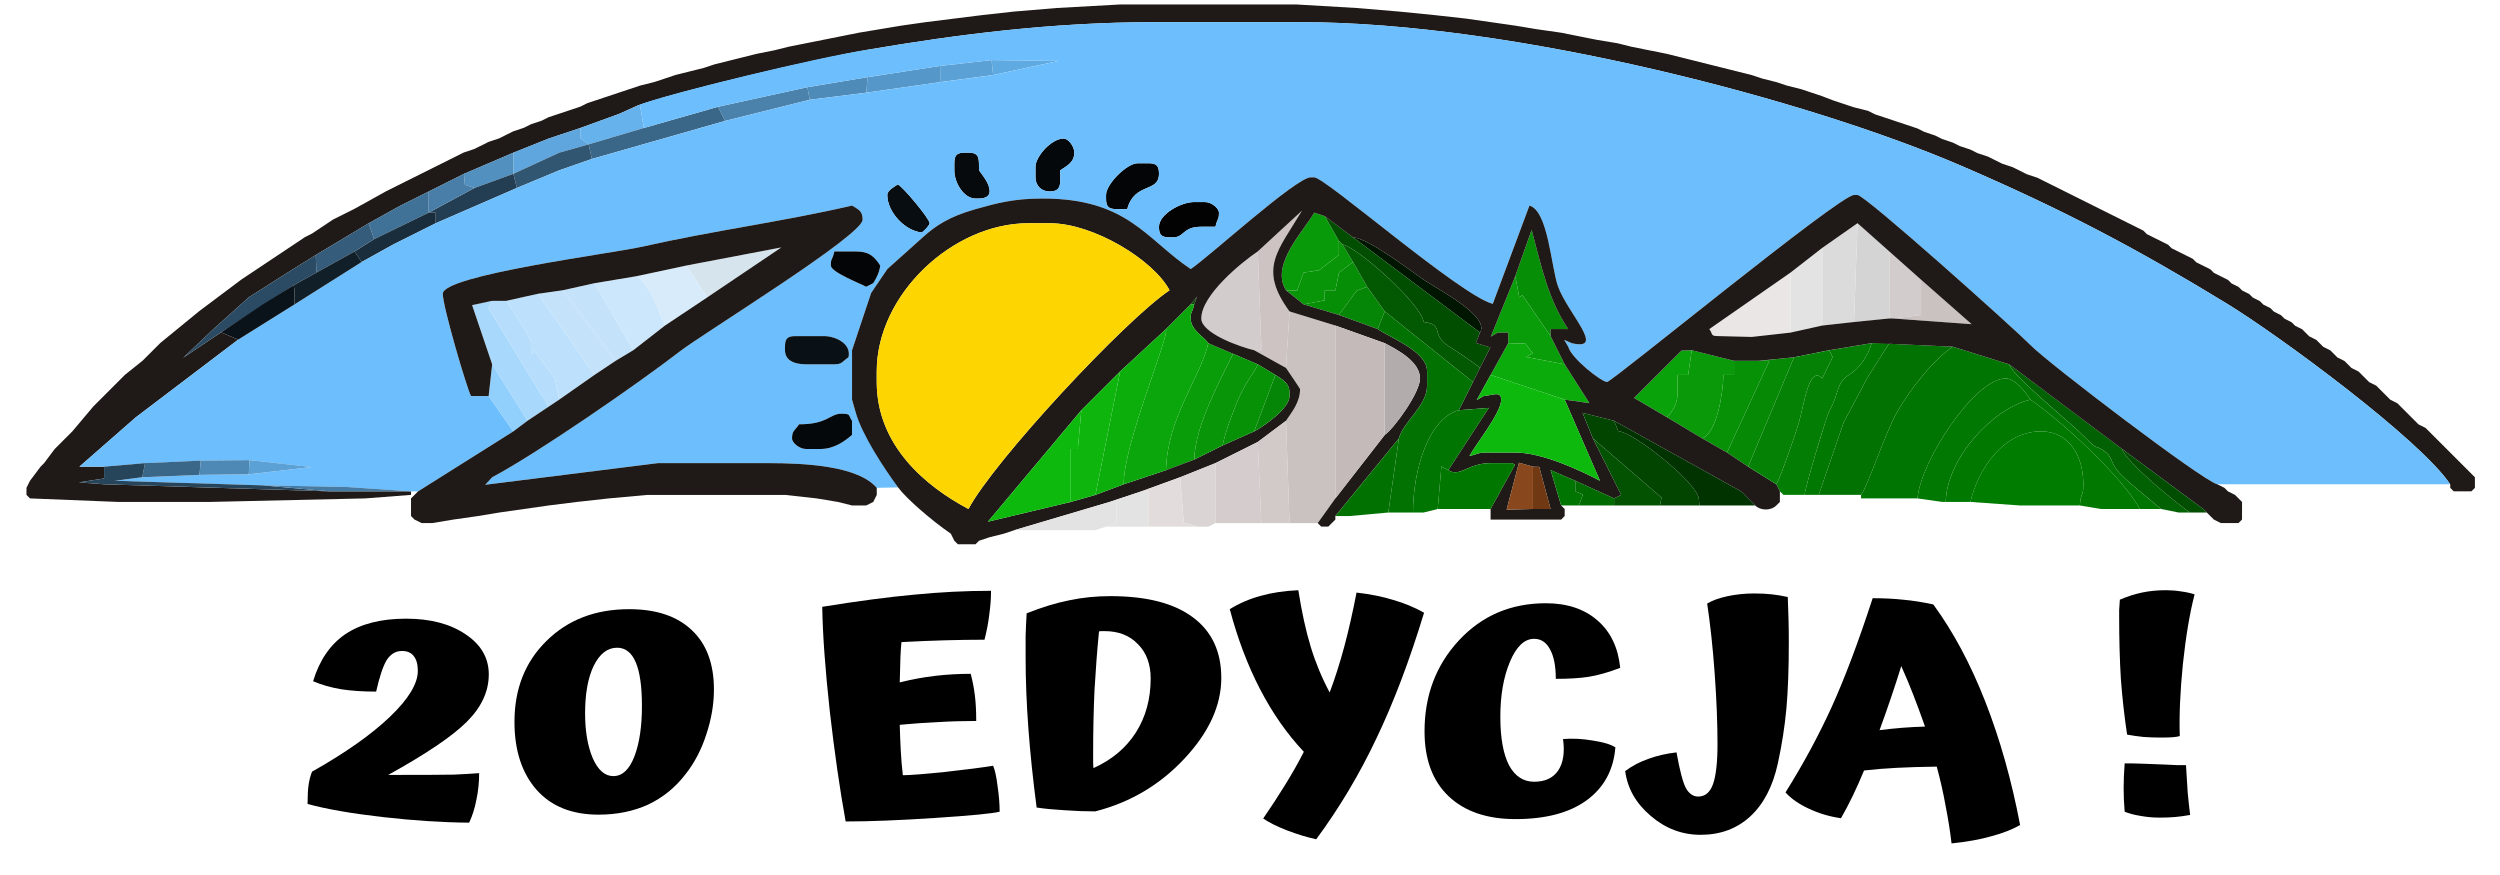 <?xml version="1.0" encoding="UTF-8" standalone="no"?>
<!-- Creator: CorelDRAW -->

<svg
   xmlns:dc="http://purl.org/dc/elements/1.1/"
   xmlns:cc="http://creativecommons.org/ns#"
   xmlns:rdf="http://www.w3.org/1999/02/22-rdf-syntax-ns#"
   xmlns:svg="http://www.w3.org/2000/svg"
   xmlns="http://www.w3.org/2000/svg"
   xmlns:sodipodi="http://sodipodi.sourceforge.net/DTD/sodipodi-0.dtd"
   xmlns:inkscape="http://www.inkscape.org/namespaces/inkscape"
   xml:space="preserve"
   width="200mm"
   height="70mm"
   style="clip-rule:evenodd;fill-rule:evenodd;image-rendering:optimizeQuality;shape-rendering:geometricPrecision;text-rendering:geometricPrecision"
   viewBox="0 0 200 70"
   id="svg2"
   version="1.1"
   inkscape:version="0.92.3 (2405546, 2018-03-11)"
   sodipodi:docname="zosia_20_black.svg"><sodipodi:namedview
     pagecolor="#ffffff"
     bordercolor="#666666"
     borderopacity="1"
     objecttolerance="10"
     gridtolerance="10"
     guidetolerance="10"
     inkscape:pageopacity="0"
     inkscape:pageshadow="2"
     inkscape:window-width="1920"
     inkscape:window-height="1022"
     id="namedview118"
     showgrid="false"
     fit-margin-top="0"
     fit-margin-left="0"
     fit-margin-right="0"
     fit-margin-bottom="0"
     inkscape:zoom="1.5575035"
     inkscape:cx="327.12608"
     inkscape:cy="76.506376"
     inkscape:window-x="0"
     inkscape:window-y="30"
     inkscape:window-maximized="1"
     inkscape:current-layer="flowRoot117" /><defs
     id="defs4"><style
       type="text/css"
       id="style6"><![CDATA[
    .fil0 {fill:#1F1A17}
    .fil23 {fill:#001600}
    .fil79 {fill:#007800}
    .fil73 {fill:#007C00}
    .fil19 {fill:#010201}
    .fil62 {fill:#013301}
    .fil61 {fill:#014501}
    .fil41 {fill:#014E01}
    .fil76 {fill:#016A01}
    .fil81 {fill:#017101}
    .fil56 {fill:#017501}
    .fil47 {fill:#017801}
    .fil77 {fill:#017901}
    .fil71 {fill:#025202}
    .fil43 {fill:#025902}
    .fil52 {fill:#026102}
    .fil48 {fill:#027202}
    .fil78 {fill:#027302}
    .fil15 {fill:#030506}
    .fil28 {fill:#044B04}
    .fil51 {fill:#047D04}
    .fil11 {fill:#05080B}
    .fil64 {fill:#058205}
    .fil13 {fill:#060A0D}
    .fil31 {fill:#068606}
    .fil50 {fill:#068A06}
    .fil17 {fill:#070D11}
    .fil24 {fill:#078E07}
    .fil46 {fill:#079107}
    .fil29 {fill:#089508}
    .fil55 {fill:#099909}
    .fil18 {fill:#099A09}
    .fil33 {fill:#099D09}
    .fil44 {fill:#0A1116}
    .fil57 {fill:#0AA20A}
    .fil30 {fill:#0B131A}
    .fil66 {fill:#0BA60B}
    .fil54 {fill:#0CAB0C}
    .fil68 {fill:#0CAE0C}
    .fil72 {fill:#0DB50D}
    .fil63 {fill:#0EB90E}
    .fil26 {fill:#111F29}
    .fil20 {fill:#192D3C}
    .fil12 {fill:#233D52}
    .fil69 {fill:#26445A}
    .fil25 {fill:#2B4B64}
    .fil9 {fill:#315672}
    .fil21 {fill:#355C7B}
    .fil8 {fill:#3A6688}
    .fil16 {fill:#407196}
    .fil70 {fill:#467BA4}
    .fil14 {fill:#487EA8}
    .fil5 {fill:#4A82AC}
    .fil65 {fill:#4E89B6}
    .fil4 {fill:#4F8BB9}
    .fil10 {fill:#5290BF}
    .fil3 {fill:#5597C8}
    .fil1 {fill:#5BA1D6}
    .fil7 {fill:#5EA6DD}
    .fil2 {fill:#60AAE2}
    .fil6 {fill:#65B2EC}
    .fil22 {fill:#6CBEFD}
    .fil75 {fill:#703914}
    .fil80 {fill:#88471C}
    .fil58 {fill:#91CFFD}
    .fil49 {fill:#A8D8FC}
    .fil60 {fill:#B3ACAD}
    .fil59 {fill:#B6DEFC}
    .fil53 {fill:#BDE1FC}
    .fil42 {fill:#C4E3FB}
    .fil67 {fill:#C5BABA}
    .fil35 {fill:#CAC1C1}
    .fil40 {fill:#CCE6FB}
    .fil45 {fill:#CDC3C3}
    .fil84 {fill:#D2C9C9}
    .fil32 {fill:#D3CCCC}
    .fil34 {fill:#D4D4D4}
    .fil83 {fill:#D5CDCD}
    .fil27 {fill:#D6E4EE}
    .fil36 {fill:#D7EBFA}
    .fil82 {fill:#DBD4D4}
    .fil37 {fill:#DCDBDB}
    .fil85 {fill:#E2DCDC}
    .fil38 {fill:#E4E3E3}
    .fil39 {fill:#E9E6E5}
    .fil74 {fill:#FDD500}
   ]]></style></defs><g
     id="Warstwa_x0020_1"
     transform="translate(-3.096,-2.29)"><g
       id="_110888184"><path
         id="_55749448"
         class="fil0"
         d="m 87.628,2.93 -3.387,0.282 -2.54,0.282 -2.258,0.282 -2.258,0.282 -1.976,0.282 -1.694,0.282 -1.694,0.282 -1.411,0.282 -1.411,0.282 -1.411,0.282 -1.411,0.282 -1.129,0.282 -1.411,0.282 -1.129,0.282 -1.129,0.282 -1.129,0.282 -0.847,0.282 -1.129,0.282 -1.129,0.282 -0.847,0.282 -0.847,0.282 -1.129,0.282 -0.847,0.282 -0.847,0.282 -0.847,0.282 -0.847,0.282 -0.847,0.282 -0.565,0.282 -0.847,0.282 -0.847,0.282 -0.847,0.282 -0.565,0.282 -0.847,0.282 -0.565,0.282 -0.847,0.282 -0.565,0.282 -0.565,0.282 -0.847,0.282 -0.565,0.282 -0.565,0.282 -0.847,0.282 -0.565,0.282 -0.565,0.282 -0.565,0.282 -0.565,0.282 -0.565,0.282 -0.565,0.282 -0.565,0.282 -0.565,0.282 -0.565,0.282 -0.565,0.282 -0.565,0.282 -2.54,1.411 -0.565,0.282 -0.565,0.282 -0.565,0.282 -0.847,0.565 -0.847,0.565 -0.565,0.282 -0.847,0.565 -0.847,0.565 -0.847,0.565 -0.847,0.565 -0.847,0.565 -0.847,0.565 -1.129,0.847 -1.129,0.847 -1.129,0.847 -3.105,2.54 -0.282,0.282 -0.282,0.282 -0.282,0.282 -0.565,0.565 -1.411,1.129 -0.282,0.282 -0.282,0.282 -0.282,0.282 -0.282,0.282 -0.282,0.282 -0.282,0.282 -0.282,0.282 -0.282,0.282 -0.282,0.282 L 8.882,36.8 8.6,37.082 8.317,37.364 8.035,37.647 7.753,37.929 7.471,38.211 6.624,39.34 6.341,39.623 5.495,40.752 5.213,41.316 v 0.565 l 0.282,0.282 7.056,0.282 h 7.338 l 12.419,-0.282 3.669,-0.282 v -0.282 h -1.411 -5.08 l -18.064,-0.565 -2.013,-0.154 2.013,-0.314 v -0.943 H 9.446 l 4.516,-3.951 3.159,-2.397 5.026,-3.813 -1.368,-0.586 -3.031,2.038 2.423,-2.298 2.822,-2.54 3.105,-1.976 2.258,-1.411 4.234,-2.54 2.54,-1.411 2.258,-1.129 2.822,-1.411 1.976,-0.847 1.976,-0.847 2.822,-1.129 2.54,-0.847 3.105,-1.129 1.516,-0.69 c 4.254,-1.439 15.059,-3.882 18.456,-4.458 6.982,-1.184 14.61,-2.19 22.93,-2.19 h 11.572 c 17.114,0 40.678,6.229 52.87,11.482 8.187,3.527 13.97,6.587 21.191,10.985 4.244,2.585 15.547,10.917 17.951,14.507 v 0.282 l 0.282,0.282 h 1.411 l 0.282,-0.282 v -0.847 l -0.282,-0.282 -0.282,-0.282 -0.282,-0.282 -0.282,-0.282 -0.282,-0.282 -0.282,-0.282 -0.282,-0.282 -0.282,-0.282 -0.282,-0.282 -0.282,-0.282 -0.282,-0.282 -0.282,-0.282 -0.282,-0.282 -0.282,-0.282 -0.565,-0.282 -0.282,-0.282 -0.282,-0.282 -0.282,-0.282 -0.282,-0.282 -0.282,-0.282 -0.282,-0.282 -0.565,-0.282 -0.282,-0.282 -0.282,-0.282 -0.282,-0.282 -0.282,-0.282 -0.565,-0.282 -0.282,-0.282 -0.282,-0.282 -0.282,-0.282 -0.565,-0.282 -0.282,-0.282 -0.282,-0.282 -0.565,-0.282 -0.282,-0.282 -0.282,-0.282 -0.565,-0.282 -0.282,-0.282 -0.282,-0.282 -0.565,-0.282 -0.282,-0.282 -0.282,-0.282 -0.565,-0.282 -0.282,-0.282 -0.565,-0.282 -0.282,-0.282 -0.564,-0.282 -0.282,-0.282 -0.565,-0.282 -0.282,-0.282 -0.565,-0.282 -0.282,-0.282 -0.565,-0.282 -0.282,-0.282 -0.565,-0.282 -0.282,-0.282 -0.565,-0.282 -0.565,-0.282 -0.282,-0.282 -0.565,-0.282 -0.565,-0.282 -0.282,-0.282 -0.565,-0.282 -0.565,-0.282 -0.565,-0.282 -0.282,-0.282 -0.565,-0.282 -0.565,-0.282 -0.565,-0.282 -0.282,-0.282 -0.565,-0.282 -0.564,-0.282 -0.565,-0.282 -0.565,-0.282 -0.565,-0.282 -0.565,-0.282 -0.565,-0.282 -0.565,-0.282 -0.565,-0.282 -0.565,-0.282 -0.565,-0.282 -0.565,-0.282 -0.565,-0.282 -0.565,-0.282 -0.565,-0.282 -0.847,-0.282 -0.565,-0.282 -0.565,-0.282 -0.847,-0.282 -0.565,-0.282 -0.565,-0.282 -0.847,-0.282 -0.565,-0.282 -0.847,-0.282 -0.565,-0.282 -0.847,-0.282 -0.565,-0.282 -0.847,-0.282 -0.565,-0.282 -0.847,-0.282 -0.847,-0.282 -0.847,-0.282 -0.847,-0.282 -0.565,-0.282 -1.129,-0.282 -0.847,-0.282 -0.847,-0.282 L 148.876,9.987 148.029,9.704 147.182,9.422 146.054,9.14 145.207,8.858 144.078,8.575 143.231,8.293 142.102,8.011 140.973,7.729 139.844,7.447 138.715,7.164 137.586,6.882 136.457,6.6 135.046,6.317 133.635,6.035 132.506,5.753 130.812,5.471 129.401,5.189 127.99,4.906 126.014,4.624 124.32,4.342 122.345,4.059 120.369,3.777 117.829,3.495 115.006,3.213 111.619,2.93 106.821,2.648 H 92.709 Z"
         inkscape:connector-curvature="0"
         style="fill:#1f1a17" /><polygon
         id="_54328520"
         class="fil1"
         points="82.421,7.096 78.31,7.563 78.314,8.858 82.548,8.293 "
         style="fill:#5ba1d6" /><polygon
         id="_55942336"
         class="fil2"
         points="82.421,7.096 82.548,8.293 87.77,7.164 "
         style="fill:#60aae2" /><polygon
         id="_55870848"
         class="fil3"
         points="78.31,7.563 72.519,8.46 72.387,9.704 78.314,8.858 "
         style="fill:#5597c8" /><polygon
         id="_56005144"
         class="fil4"
         points="72.519,8.46 67.686,9.265 67.871,10.269 72.387,9.704 "
         style="fill:#4f8bb9" /><polygon
         id="_55640440"
         class="fil5"
         points="67.686,9.265 60.533,10.833 61.097,11.962 67.871,10.269 "
         style="fill:#4a82ac" /><polygon
         id="_55871904"
         class="fil6"
         points="54.606,12.527 54.288,10.657 52.63,11.398 49.525,12.527 49.54,13.35 50.189,13.838 "
         style="fill:#65b2ec" /><polygon
         id="_57334960"
         class="fil7"
         points="46.985,13.374 44.163,14.503 44.163,16.196 47.832,14.503 50.189,13.838 49.54,13.35 49.525,12.527 "
         style="fill:#5ea6dd" /><polygon
         id="_57048168"
         class="fil8"
         points="60.533,10.833 54.606,12.527 50.189,13.838 50.446,15.004 61.097,11.962 "
         style="fill:#3a6688" /><polygon
         id="_55668136"
         class="fil9"
         points="47.832,15.914 50.446,15.004 50.189,13.838 47.832,14.503 44.163,16.196 44.445,17.325 "
         style="fill:#315672" /><polygon
         id="_23117064"
         class="fil10"
         points="41.058,17.325 44.163,16.196 44.163,14.503 42.187,15.349 40.211,16.196 40.287,17.072 "
         style="fill:#5290bf" /><path
         id="_55870656"
         class="fil11"
         d="m 85.935,15.632 v 0.847 c 0,0.661 0.468,1.129 1.129,1.129 1.019,0 0.847,-0.712 0.847,-1.693 0.481,-0.322 1.129,-0.614 1.129,-1.411 0,-0.545 -0.503,-1.129 -0.847,-1.129 -0.999,0 -2.258,1.451 -2.258,2.258 z"
         inkscape:connector-curvature="0"
         style="fill:#05080b" /><polygon
         id="_55872672"
         class="fil12"
         points="37.953,20.148 44.445,17.325 44.163,16.196 41.058,17.325 37.389,19.301 37.953,19.301 "
         style="fill:#233d52" /><path
         id="_55941856"
         class="fil13"
         d="m 79.443,15.349 v 0.565 c 0,1.031 0.779,2.258 1.694,2.258 h 0.282 c 0.462,0 0.847,-0.169 0.847,-0.565 0,-0.666 -0.554,-1.256 -0.847,-1.693 -0.02,-0.904 0.092,-1.411 -0.847,-1.411 H 80.29 c -0.65,0 -0.847,0.196 -0.847,0.847 z"
         inkscape:connector-curvature="0"
         style="fill:#060a0d" /><polygon
         id="_55643512"
         class="fil14"
         points="40.287,17.072 40.211,16.196 37.389,17.607 37.389,19.301 41.058,17.325 "
         style="fill:#487ea8" /><path
         id="_55646392"
         class="fil15"
         d="m 91.58,17.89 v 0.282 c 0,0.65 0.196,0.847 0.847,0.847 h 0.847 c 0.579,-2.169 2.54,-1.287 2.54,-2.822 0,-0.65 -0.196,-0.847 -0.847,-0.847 h -0.847 c -0.876,0 -2.54,1.664 -2.54,2.54 z"
         inkscape:connector-curvature="0"
         style="fill:#030506" /><polygon
         id="_55943008"
         class="fil16"
         points="37.389,19.301 37.389,17.607 35.131,18.736 32.59,20.148 33.021,21.425 "
         style="fill:#407196" /><path
         id="_55640728"
         class="fil17"
         d="m 76.837,20.887 c 0.232,-0.128 0.63,-0.589 0.63,-0.739 0,-0.349 -2.09,-2.866 -2.54,-3.105 -0.258,0.173 -0.847,0.46 -0.847,0.847 0,1.397 1.459,2.889 2.756,2.997 z"
         inkscape:connector-curvature="0"
         style="fill:#070d11" /><path
         id="_55941280"
         class="fil18"
         d="m 105.975,25.51 0.89,0.021 0.521,-1.432 1.24,-0.192 1.582,-1.22 v -1.129 l -1.129,-1.976 -0.847,-0.282 c -0.679,1.283 -3.568,4.144 -2.258,6.209 z"
         inkscape:connector-curvature="0"
         style="fill:#099a09" /><path
         id="_55940800"
         class="fil19"
         d="m 95.814,20.43 c 0,0.65 0.196,0.847 0.847,0.847 h 0.282 c 0.923,0 0.743,-0.847 2.258,-0.847 h 1.129 c 0.181,-0.757 0.282,-0.532 0.282,-1.129 0,-0.344 -0.584,-0.847 -1.129,-0.847 h -0.847 c -1.071,0 -2.822,0.977 -2.822,1.976 z"
         inkscape:connector-curvature="0"
         style="fill:#010201" /><polygon
         id="_55940512"
         class="fil20"
         points="33.021,21.425 31.461,22.405 32.026,23.252 34.566,21.841 37.953,20.148 37.953,19.301 37.389,19.301 "
         style="fill:#192d3c" /><polygon
         id="_55940128"
         class="fil21"
         points="33.021,21.425 32.59,20.148 28.357,22.688 28.414,24.095 31.461,22.405 "
         style="fill:#355c7b" /><path
         id="_55921400"
         class="fil22"
         d="m 95.814,20.43 c 0,-0.999 1.752,-1.976 2.822,-1.976 h 0.847 c 0.545,0 1.129,0.503 1.129,0.847 0,0.597 -0.101,0.372 -0.282,1.129 h -1.129 c -1.515,0 -1.335,0.847 -2.258,0.847 h -0.282 c -0.65,0 -0.847,-0.196 -0.847,-0.847 z m -18.977,0.457 c -1.297,-0.108 -2.756,-1.6 -2.756,-2.997 0,-0.387 0.589,-0.674 0.847,-0.847 0.45,0.238 2.54,2.756 2.54,3.105 0,0.15 -0.417,0.575 -0.63,0.739 z m 14.743,-2.997 c 0,-0.876 1.664,-2.54 2.54,-2.54 h 0.847 c 0.65,0 0.847,0.196 0.847,0.847 0,1.536 -1.961,0.654 -2.54,2.822 h -0.847 c -0.65,0 -0.847,-0.196 -0.847,-0.847 z m -9.314,-0.282 c 0,0.396 -0.385,0.565 -0.847,0.565 h -0.282 c -0.915,0 -1.694,-1.226 -1.694,-2.258 v -0.565 c 0,-0.65 0.196,-0.847 0.847,-0.847 h 0.282 c 0.939,0 0.827,0.507 0.847,1.411 0.293,0.438 0.847,1.028 0.847,1.693 z m 3.669,-1.976 c 0,-0.807 1.259,-2.258 2.258,-2.258 0.344,0 0.847,0.584 0.847,1.129 0,0.797 -0.648,1.089 -1.129,1.411 0,0.981 0.173,1.693 -0.847,1.693 -0.661,0 -1.129,-0.468 -1.129,-1.129 z m -31.646,-4.971 0.317,1.867 5.927,-1.694 7.153,-1.568 4.833,-0.805 5.792,-0.896 4.11,-0.467 5.349,0.068 -5.222,1.129 -4.234,0.565 -5.927,0.847 -4.516,0.565 -6.774,1.694 -10.651,3.042 -2.614,0.91 -3.387,1.411 -6.492,2.822 -3.387,1.694 -2.54,1.411 -5.363,3.387 -4.516,2.822 -8.185,6.21 -4.516,3.951 h 1.976 l 3.278,-0.282 4.453,-0.202 3.897,-0.04 4.966,0.555 -5.014,0.58 -3.944,0.046 -4.582,0.189 -2.207,0.282 11.817,0.367 6.635,0.124 5.257,0.356 h 0.565 L 44.163,36.8 42.187,33.978 h -1.411 c -0.342,-0.646 -2.258,-7.154 -2.258,-8.185 0,-1.496 13.586,-3.227 15.985,-3.772 5.542,-1.261 11.295,-2.012 16.756,-3.284 0.439,0.294 0.847,0.374 0.847,1.129 0,1.258 -12.75,9.092 -14.6,10.52 C 54.131,32.99 46.065,38.566 42.469,40.469 l -0.559,0.603 13.825,-1.732 h 8.75 c 3.163,0 7.236,0.235 8.75,1.976 l 1.708,-0.033 c -1.336,-1.944 -2.647,-3.809 -3.402,-6.035 l -0.282,0.706 v 1.129 c -0.606,0.527 -1.445,1.129 -2.54,1.129 H 67.589 c -0.545,0 -1.129,-0.503 -1.129,-0.847 0,-0.633 0.223,-0.62 0.565,-1.129 2.309,0 2.435,-0.847 3.387,-0.847 0.795,0 0.523,0.122 0.847,0.565 l 0.282,-0.706 -0.282,-0.988 v -3.951 l -0.282,0.565 c -0.509,0.341 -0.496,0.565 -1.129,0.565 H 67.589 c -0.867,0 -1.694,-0.261 -1.694,-1.129 v -0.282 c 0,-0.65 0.196,-0.847 0.847,-0.847 h 2.258 c 1.022,0 2.193,0.64 1.976,1.694 l 0.282,-0.565 1.527,-4.58 1.296,-1.912 -0.565,-0.282 c -0.056,0.545 -0.322,0.993 -0.565,1.411 l -0.565,0.282 c -0.559,-0.296 -2.822,-1.172 -2.822,-1.694 0,-0.646 0.096,-0.328 0.282,-1.129 h 1.694 c 1.149,0 1.518,0.446 1.976,1.129 l 0.565,0.282 2.88,-2.583 c 0.975,-0.874 2.056,-1.61 4.179,-2.212 1.71,-0.485 3.093,-0.85 5.359,-0.85 6.807,0 8.282,3.253 11.854,5.645 1.463,-0.979 8.436,-7.338 9.596,-7.338 h 0.282 c 0.882,0 11.68,9.436 14.284,10.119 l 2.933,-7.861 c 1.504,0.402 1.744,4.967 2.287,6.462 0.791,2.176 3.876,5.192 1.1,4.545 l -0.607,-0.268 0.325,0.55 c 0.251,0.94 2.664,2.822 3.105,2.822 0.388,0 18.59,-14.959 19.757,-14.959 h 0.282 c 0.613,0 12.637,10.782 13.899,12.068 1.324,1.349 13.611,10.735 14.89,11.076 h 18.628 c -2.404,-3.59 -13.707,-11.922 -17.951,-14.507 -7.221,-4.398 -13.004,-7.457 -21.191,-10.985 C 147.782,10.289 124.217,4.059 107.103,4.059 H 95.531 C 87.212,4.059 79.584,5.066 72.602,6.25 68.5,6.854 56.371,9.836 54.289,10.66 Z"
         inkscape:connector-curvature="0"
         style="fill:#6cbefd" /><path
         id="_56178680"
         class="fil23"
         d="m 121.498,28.897 c 0.801,-1.289 -3.262,-3.403 -4.346,-4.121 -1.239,-0.821 -4.489,-3.389 -5.815,-3.499 z"
         inkscape:connector-curvature="0"
         style="fill:#001600" /><path
         id="_56177912"
         class="fil15"
         d="m 72.952,24.946 c 0.262,-0.412 0.492,-0.858 0.565,-1.411 -0.458,-0.683 -0.827,-1.129 -1.976,-1.129 h -1.694 c -0.186,0.801 -0.282,0.482 -0.282,1.129 0,0.521 2.263,1.397 2.822,1.694 z"
         inkscape:connector-curvature="0"
         style="fill:#030506" /><polygon
         id="_56177144"
         class="fil24"
         points="107.386,26.639 110.208,27.486 111.627,25.55 112.466,25.228 111.337,23.252 110.218,24.102 109.926,25.51 109.079,25.51 109.07,26.314 "
         style="fill:#078e07" /><polygon
         id="_57375504"
         class="fil25"
         points="28.357,22.688 26.099,24.099 22.994,26.075 20.172,28.615 17.749,30.913 20.78,28.875 26.587,25.108 28.414,24.095 "
         style="fill:#2b4b64" /><polygon
         id="_57375216"
         class="fil26"
         points="32.026,23.252 31.461,22.405 28.414,24.095 26.587,25.108 26.663,25.51 26.663,26.639 "
         style="fill:#111f29" /><polygon
         id="_57374736"
         class="fil27"
         points="57.993,23.535 59.686,26.075 65.606,22.083 "
         style="fill:#d6e4ee" /><polygon
         id="_57373968"
         class="fil28"
         points="98.354,26.639 98.636,26.639 98.862,26.018 "
         style="fill:#044b04" /><polygon
         id="_55122512"
         class="fil29"
         points="107.386,24.099 106.865,25.531 105.975,25.51 107.386,26.639 109.07,26.314 109.079,25.51 109.926,25.51 110.218,24.102 111.337,23.252 110.49,21.841 110.208,21.559 110.208,22.688 108.626,23.907 "
         style="fill:#089508" /><polygon
         id="_57372816"
         class="fil30"
         points="26.663,26.639 26.663,25.51 26.587,25.108 24.123,26.639 20.78,28.875 22.147,29.462 "
         style="fill:#0b131a" /><polygon
         id="_57373392"
         class="fil31"
         points="112.466,25.228 111.627,25.55 110.208,27.486 113.313,28.615 113.877,27.204 "
         style="fill:#068606" /><polygon
         id="_57372720"
         class="fil32"
         points="156.779,25.228 156.779,24.663 154.239,22.405 154.239,27.768 154.521,27.768 156.779,27.486 "
         style="fill:#d3cccc" /><polygon
         id="_56045456"
         class="fil33"
         points="123.756,29.744 125.126,29.778 125.718,30.548 125.174,30.845 128.272,31.437 127.143,29.179 124.884,25.901 124.638,26.072 124.321,24.381 122.359,29.222 122.909,28.897 123.756,28.897 "
         style="fill:#099d09" /><polygon
         id="_56044976"
         class="fil34"
         points="151.698,20.148 151.416,28.05 154.239,27.768 154.239,22.405 "
         style="fill:#d4d4d4" /><polygon
         id="_56044592"
         class="fil35"
         points="156.779,25.228 156.779,27.486 154.521,27.768 160.827,28.225 156.779,24.663 "
         style="fill:#cac1c1" /><path
         id="_56044016"
         class="fil36"
         d="m 54.041,24.381 c 1.24,0.909 1.888,3.316 2.258,3.951 l 3.387,-2.258 -1.694,-2.54 z"
         inkscape:connector-curvature="0"
         style="fill:#d7ebfa" /><path
         id="_56043440"
         class="fil24"
         d="m 124.321,24.381 0.318,1.691 0.246,-0.171 2.259,3.278 v -0.565 h 1.411 c -1.573,-2.349 -2.09,-4.757 -2.927,-7.942 z"
         inkscape:connector-curvature="0"
         style="fill:#078e07" /><polygon
         id="_56042960"
         class="fil37"
         points="151.698,20.148 148.876,22.123 148.876,28.333 151.416,28.05 "
         style="fill:#dcdbdb" /><polygon
         id="_57313464"
         class="fil38"
         points="148.876,22.123 146.336,24.099 146.336,28.897 148.876,28.333 "
         style="fill:#e4e3e3" /><path
         id="_57313080"
         class="fil32"
         d="m 103.434,30.308 0.58,-10e-5 -0.298,-7.903 c -1.276,0.854 -4.516,3.489 -4.516,5.363 0,1.179 3.102,2.276 4.234,2.54 z"
         inkscape:connector-curvature="0"
         style="fill:#d3cccc" /><path
         id="_57312504"
         class="fil39"
         d="M 146.336,28.897 V 24.099 l -6.492,4.516 c 0.331,0.476 0.041,0.565 0.847,0.565 l 2.548,0.064 z"
         inkscape:connector-curvature="0"
         style="fill:#e9e6e5" /><path
         id="_57311544"
         class="fil40"
         d="m 50.654,24.946 3.105,5.363 2.54,-1.976 c -0.37,-0.636 -1.018,-3.043 -2.258,-3.951 z"
         inkscape:connector-curvature="0"
         style="fill:#cce6fb" /><path
         id="_57310968"
         class="fil41"
         d="m 110.208,21.559 0.282,0.282 c 1.363,0.317 6.382,4.888 6.492,6.209 1.696,0.185 0.544,1.019 2.015,1.936 0.547,0.341 2.104,1.388 2.501,1.733 l 0.831,-1.632 -1.165,-0.364 0.335,-0.827 -10.161,-7.621 -2.258,-1.694 z"
         inkscape:connector-curvature="0"
         style="fill:#014e01" /><polygon
         id="_56092816"
         class="fil42"
         points="50.654,24.946 48.114,25.51 52.348,31.155 53.759,30.308 "
         style="fill:#c4e3fb" /><path
         id="_56091664"
         class="fil43"
         d="m 111.337,23.252 1.129,1.976 1.411,1.976 7.056,5.645 0.565,-1.129 c -0.397,-0.345 -1.953,-1.392 -2.501,-1.733 -1.471,-0.917 -0.32,-1.751 -2.015,-1.936 -0.11,-1.321 -5.129,-5.892 -6.492,-6.209 z"
         inkscape:connector-curvature="0"
         style="fill:#025902" /><polygon
         id="_57605760"
         class="fil42"
         points="48.114,25.51 46.138,25.793 50.654,32.284 52.348,31.155 "
         style="fill:#c4e3fb" /><path
         id="_57604992"
         class="fil44"
         d="m 69,29.179 h -2.258 c -0.65,0 -0.847,0.196 -0.847,0.847 v 0.282 c 0,0.868 0.827,1.129 1.694,1.129 h 2.258 c 0.633,0 0.62,-0.223 1.129,-0.565 0.242,-1.078 -1.013,-1.694 -1.976,-1.694 z"
         inkscape:connector-curvature="0"
         style="fill:#0a1116" /><path
         id="_57604416"
         class="fil45"
         d="m 103.717,22.405 0.298,7.903 -0.58,10e-5 2.54,1.411 0.282,-4.516 c -2.528,-3.45 -0.928,-4.831 0.996,-8.058 z"
         inkscape:connector-curvature="0"
         style="fill:#cdc3c3" /><path
         id="_54259424"
         class="fil35"
         d="m 105.975,31.72 c 0.116,0.173 1.129,1.653 1.129,1.694 0,1.067 -0.689,1.883 -1.129,2.54 l 0.282,8.185 h 2.258 l 1.411,-1.976 v -13.83 l -3.669,-1.129 z"
         inkscape:connector-curvature="0"
         style="fill:#cac1c1" /><path
         id="_57030104"
         class="fil46"
         d="m 139.279,37.364 1.976,1.129 3.387,-7.338 h -0.847 -1.976 v 1.129 h -0.847 c -0.034,1.546 -0.545,4.617 -1.694,5.08 z"
         inkscape:connector-curvature="0"
         style="fill:#079107" /><path
         id="_55636048"
         class="fil47"
         d="m 147.465,41.88 h 1.129 l 1.986,-5.775 1.93,-3.639 1.729,-2.723 h -1.129 -0.282 c -0.267,1.001 -0.999,2.033 -1.744,2.49 -1.139,0.697 -0.82,1.503 -1.623,2.893 -0.219,0.38 -1.939,6.071 -1.996,6.754 z"
         inkscape:connector-curvature="0"
         style="fill:#017801" /><path
         id="_56173952"
         class="fil48"
         d="m 148.594,41.88 h 3.387 c 0.657,-0.946 1.881,-4.891 2.915,-6.682 1.031,-1.786 2.841,-4.113 4.424,-5.173 l -6.209,-0.282 h 1.129 l -1.729,2.723 -1.93,3.639 z"
         inkscape:connector-curvature="0"
         style="fill:#027202" /><polygon
         id="_55110584"
         class="fil49"
         points="42.163,26.907 42.469,26.357 40.864,26.7 42.469,31.437 45.291,35.953 46.985,34.824 "
         style="fill:#a8d8fc" /><polygon
         id="_56072200"
         class="fil50"
         points="143.796,31.155 144.642,31.155 141.255,38.493 142.949,39.623 146.618,30.873 "
         style="fill:#068a06" /><path
         id="_55649424"
         class="fil51"
         d="m 149.44,30.308 0.263,0.553 -0.827,1.705 c -1.036,-1.095 -1.425,1.947 -1.861,3.502 -0.228,0.812 -1.495,4.472 -1.808,4.966 l 0.282,0.565 0.282,0.282 h 1.694 c 0.057,-0.683 1.776,-6.374 1.996,-6.754 0.803,-1.39 0.484,-2.196 1.623,-2.893 0.745,-0.456 1.477,-1.488 1.744,-2.49 z"
         inkscape:connector-curvature="0"
         style="fill:#047d04" /><path
         id="_55623472"
         class="fil52"
         d="m 175.972,43.009 1.411,0.282 h 2.258 -1.347 c -0.968,-0.648 -5.153,-4.054 -5.427,-5.08 l -9.032,-6.774 c 0.244,0.912 5.013,4.749 6.039,5.815 1.173,1.219 0.776,0.521 1.643,1.18 0.672,0.511 0.341,0.915 1.269,1.836 0.873,0.867 2.258,1.933 3.187,2.741 z"
         inkscape:connector-curvature="0"
         style="fill:#026102" /><path
         id="_55138128"
         class="fil53"
         d="m 43.598,26.357 c 0.327,0.488 1.976,2.872 1.976,3.387 v 0.847 l 0.268,-0.224 1.645,2.209 0.345,1.684 2.822,-1.976 -4.516,-6.492 z"
         inkscape:connector-curvature="0"
         style="fill:#bde1fc" /><polygon
         id="_110932736"
         class="fil54"
         points="123.756,29.744 122.345,32.284 128.272,34.26 130.252,34.539 128.272,31.437 125.174,30.845 125.718,30.548 125.126,29.778 "
         style="fill:#0cab0c" /><path
         id="_55749472"
         class="fil55"
         d="m 136.457,35.671 2.822,1.693 c 1.149,-0.464 1.659,-3.535 1.694,-5.08 h 0.847 v -1.129 l -3.387,-0.847 -0.282,1.976 h -0.847 v 1.411 c 0,0.973 -0.399,1.461 -0.847,1.976 z"
         inkscape:connector-curvature="0"
         style="fill:#099909" /><path
         id="_55112536"
         class="fil56"
         d="m 151.981,41.88 v 0.282 h 4.516 c 0.248,-2.978 4.572,-9.596 7.056,-9.596 0.791,0 1.629,1.176 1.976,1.694 2.357,1.579 7.434,6.263 8.75,8.75 h 1.694 c -0.929,-0.807 -2.314,-1.874 -3.187,-2.741 -0.927,-0.921 -0.596,-1.325 -1.269,-1.836 -0.867,-0.659 -0.469,0.039 -1.643,-1.18 -1.026,-1.066 -5.795,-4.903 -6.039,-5.815 l -4.516,-1.411 c -1.583,1.06 -3.392,3.387 -4.424,5.173 -1.034,1.791 -2.257,5.736 -2.915,6.682 z"
         inkscape:connector-curvature="0"
         style="fill:#017501" /><path
         id="_55640208"
         class="fil57"
         d="m 136.457,35.671 c 0.448,-0.515 0.847,-1.003 0.847,-1.976 v -1.411 h 0.847 l 0.282,-1.976 -0.817,0.032 -3.79,3.785 z"
         inkscape:connector-curvature="0"
         style="fill:#0aa20a" /><polygon
         id="_110927192"
         class="fil58"
         points="42.469,31.437 42.187,33.978 44.163,36.8 45.291,35.953 "
         style="fill:#91cffd" /><path
         id="_55639736"
         class="fil59"
         d="m 46.985,34.824 0.847,-0.565 -0.345,-1.684 -1.645,-2.209 -0.268,0.224 v -0.847 c 0,-0.515 -1.649,-2.899 -1.976,-3.387 h -1.129 l -0.306,0.55 z"
         inkscape:connector-curvature="0"
         style="fill:#b6defc" /><path
         id="_57158784"
         class="fil33"
         d="m 96.378,39.905 2.258,-0.847 c 0.06,-2.703 2.112,-6.4 3.105,-8.467 L 99.765,29.744 C 99.112,32.549 96.472,35.7 96.378,39.905 Z"
         inkscape:connector-curvature="0"
         style="fill:#099d09" /><path
         id="_55086912"
         class="fil0"
         d="m 125.732,39.623 0.504,0.019 0.907,3.368 h -1.411 l -2.108,0.05 0.99,-3.753 z m 1.411,-10.443 1.129,2.258 1.98,3.102 -1.98,-0.28 2.822,6.492 c -1.493,-0.79 -4.588,-2.258 -6.774,-2.258 h -2.258 c -0.762,0 -0.778,0.135 -1.411,0.282 0.512,-0.968 2.54,-3.45 2.54,-4.516 0,-0.725 -0.715,-0.34 -1.411,-0.282 l -0.55,0.325 1.115,-2.018 1.411,-2.54 v -0.847 h -0.847 l -0.55,0.325 1.962,-4.84 1.306,-3.708 c 0.838,3.184 1.355,5.593 2.927,7.942 h -1.411 z m 24.273,-1.129 -2.54,0.282 -2.54,0.565 -3.097,0.346 -2.548,-0.064 c -0.806,0 -0.516,-0.089 -0.847,-0.565 l 6.492,-4.516 2.54,-1.976 2.822,-1.976 2.54,2.258 2.54,2.258 4.048,3.561 -6.306,-0.457 h -0.282 z m -51.651,1.694 1.976,0.847 1.976,0.847 1.411,0.847 c 0.481,0.322 1.129,0.614 1.129,1.411 v 0.282 c 0,0.999 -2.056,2.417 -2.822,2.822 l -2.54,1.129 -2.258,1.129 -2.258,0.847 -3.387,1.129 -2.258,0.847 -1.976,0.565 -6.63,1.579 7.476,-8.918 3.105,-3.105 3.669,-3.387 1.976,-1.976 0.508,-0.621 -0.226,0.621 c -0.181,0.757 -0.282,0.532 -0.282,1.129 0,0.912 0.99,1.401 1.411,1.976 z M 80.573,43.009 C 77.159,41.203 73.234,37.939 73.234,32.849 v -0.847 c 0,-6.153 6.082,-11.854 12.137,-11.854 h 1.694 c 3.53,0 8.324,2.958 9.596,5.363 -3.56,2.384 -14.057,13.661 -16.088,17.499 z m -3.611,-21.775 -2.88,2.583 -1.296,1.912 -1.527,4.58 v 3.951 l 0.282,0.988 c 0.533,1.867 2.236,4.438 3.402,6.035 0.622,0.852 2.627,2.608 4.219,3.702 l 0.282,0.565 0.282,0.282 h 1.411 l 0.282,-0.282 0.847,-0.282 1.129,-0.282 0.847,-0.282 7.621,-2.258 2.54,-0.847 3.105,-1.129 2.822,-1.129 3.387,-1.693 2.258,-1.694 c 0.44,-0.658 1.129,-1.473 1.129,-2.54 0,-0.041 -1.013,-1.52 -1.129,-1.694 l -2.54,-1.411 c -1.132,-0.264 -4.234,-1.362 -4.234,-2.54 0,-1.874 3.24,-4.508 4.516,-5.363 l 3.536,-3.26 c -1.923,3.227 -3.523,4.608 -0.996,8.058 l 3.669,1.129 3.951,1.411 c 0.959,0.507 2.822,1.454 2.822,2.822 0,1.144 -2.107,4.037 -2.822,4.516 l -3.951,5.08 -1.411,1.976 0.282,0.282 h 0.565 l 0.282,-0.282 0.282,-0.282 v -0.282 l 5.08,-6.209 c 0.368,-1.377 2.258,-2.585 2.258,-4.234 v -1.129 c 0,-1.599 -2.902,-2.658 -3.951,-3.387 l -3.105,-1.129 -2.822,-0.847 -1.411,-1.129 c -1.311,-2.066 1.579,-4.926 2.258,-6.209 l 0.847,0.282 2.258,1.694 c 1.326,0.11 4.575,2.678 5.815,3.499 1.084,0.718 5.147,2.832 4.346,4.121 l -0.335,0.827 1.165,0.364 -0.831,1.632 -0.565,1.129 -1.129,2.258 2.396,-0.186 -3.243,4.984 c 0.952,0.591 1.556,-0.565 3.387,-0.565 h 1.693 l 0.265,0.118 -1.958,3.551 v 0.847 h 5.645 l 0.282,-0.282 v -0.565 l -0.282,-0.282 -0.844,-2.829 1.973,0.853 3.105,1.411 0.564,-0.282 -2.258,-4.516 -0.828,-2.044 2.521,0.632 10.161,5.645 1.129,1.129 c 0.421,0.42 1.251,0.442 1.694,0 l 0.282,-0.282 v -0.847 l -0.282,-0.565 -2.258,-1.411 -1.693,-1.129 -1.976,-1.129 -2.822,-1.693 -2.632,-1.546 3.79,-3.785 0.817,-0.032 3.387,0.847 h 1.976 l 2.822,-0.282 2.822,-0.565 3.387,-0.565 h 0.282 l 6.209,0.282 4.516,1.411 9.032,6.774 6.492,4.798 0.282,0.282 0.282,0.282 0.282,0.282 0.565,0.282 h 1.411 l 0.282,-0.282 V 42.445 l -0.282,-0.282 -0.282,-0.282 -0.564,-0.282 -0.282,-0.282 -0.565,-0.282 C 179.209,40.692 166.921,31.306 165.598,29.957 164.336,28.671 152.311,17.89 151.699,17.89 h -0.282 c -1.167,0 -19.369,14.959 -19.757,14.959 -0.44,0 -2.854,-1.882 -3.105,-2.822 l -0.325,-0.55 0.607,0.268 c 2.776,0.647 -0.309,-2.369 -1.1,-4.545 -0.544,-1.496 -0.784,-6.061 -2.287,-6.462 l -2.933,7.861 C 119.912,25.914 109.114,16.478 108.233,16.478 h -0.282 c -1.16,0 -8.134,6.359 -9.596,7.338 -3.572,-2.392 -5.048,-5.645 -11.854,-5.645 -2.267,0 -3.649,0.365 -5.359,0.85 -2.124,0.602 -3.205,1.338 -4.179,2.212 z"
         inkscape:connector-curvature="0"
         style="fill:#1f1a17" /><path
         id="_56041224"
         class="fil31"
         d="m 103.434,36.8 c 0.766,-0.405 2.822,-1.824 2.822,-2.822 v -0.282 c 0,-0.797 -0.648,-1.089 -1.129,-1.411 z"
         inkscape:connector-curvature="0"
         style="fill:#068606" /><path
         id="_55644712"
         class="fil60"
         d="m 113.877,37.082 c 0.716,-0.479 2.822,-3.372 2.822,-4.516 0,-1.369 -1.863,-2.315 -2.822,-2.822 z"
         inkscape:connector-curvature="0"
         style="fill:#b3acad" /><path
         id="_57565312"
         class="fil61"
         d="m 130.53,37.364 5.487,4.734 -0.124,0.629 h 1.694 1.469 l -0.058,-0.565 c -0.121,-1.192 -5.084,-5.245 -6.439,-5.383 l -0.335,-0.827 -2.521,-0.632 z"
         inkscape:connector-curvature="0"
         style="fill:#014501" /><path
         id="_57566656"
         class="fil46"
         d="m 100.894,37.929 2.54,-1.129 1.694,-4.516 -1.411,-0.847 c -0.213,0.588 -1.032,1.488 -1.608,2.908 -0.494,1.22 -0.915,2.298 -1.215,3.583 z"
         inkscape:connector-curvature="0"
         style="fill:#079107" /><path
         id="_55184680"
         class="fil62"
         d="m 139.055,42.727 h 4.458 l -1.129,-1.129 -10.161,-5.645 0.335,0.827 c 1.355,0.137 6.317,4.191 6.439,5.383 z"
         inkscape:connector-curvature="0"
         style="fill:#013301" /><path
         id="_55138592"
         class="fil11"
         d="m 71.258,37.082 v -1.129 c -0.324,-0.442 -0.052,-0.565 -0.847,-0.565 -0.952,0 -1.078,0.847 -3.387,0.847 -0.341,0.509 -0.565,0.496 -0.565,1.129 0,0.344 0.584,0.847 1.129,0.847 h 1.129 c 1.095,0 1.934,-0.602 2.54,-1.129 z"
         inkscape:connector-curvature="0"
         style="fill:#05080b" /><path
         id="_110915816"
         class="fil29"
         d="m 98.636,39.058 2.258,-1.129 c 0.299,-1.285 0.721,-2.363 1.215,-3.583 0.575,-1.421 1.395,-2.32 1.608,-2.908 l -1.976,-0.847 c -0.992,2.068 -3.045,5.764 -3.105,8.467 z"
         inkscape:connector-curvature="0"
         style="fill:#089508" /><polygon
         id="_57461776"
         class="fil8"
         points="19.153,39.139 14.7,39.34 14.475,40.469 19.057,40.28 "
         style="fill:#3a6688" /><path
         id="_57297040"
         class="fil63"
         d="m 121.23,34.302 0.55,-0.325 c 0.696,-0.058 1.411,-0.442 1.411,0.282 0,1.066 -2.028,3.548 -2.54,4.516 0.633,-0.147 0.649,-0.282 1.411,-0.282 h 2.258 c 2.186,0 5.281,1.468 6.774,2.258 l -2.822,-6.492 -5.927,-1.976 z"
         inkscape:connector-curvature="0"
         style="fill:#0eb90e" /><path
         id="_56027688"
         class="fil64"
         d="m 146.618,30.873 -3.669,8.75 2.258,1.411 c 0.313,-0.494 1.58,-4.154 1.808,-4.966 0.436,-1.555 0.825,-4.596 1.861,-3.502 l 0.827,-1.705 -0.263,-0.553 z"
         inkscape:connector-curvature="0"
         style="fill:#058205" /><path
         id="_57235744"
         class="fil41"
         d="m 179.641,43.292 -0.282,-0.282 -6.492,-4.798 c 0.274,1.026 4.459,4.432 5.427,5.08 z"
         inkscape:connector-curvature="0"
         style="fill:#014e01" /><polygon
         id="_56008576"
         class="fil65"
         points="19.057,40.28 23.001,40.233 23.049,39.098 19.153,39.139 "
         style="fill:#4e89b6" /><path
         id="_55191568"
         class="fil66"
         d="m 96.378,28.615 c 0.277,0.588 -3.387,9.138 -3.387,12.419 l 3.387,-1.129 c 0.094,-4.205 2.733,-7.356 3.387,-10.161 -0.421,-0.575 -1.411,-1.064 -1.411,-1.976 0,-0.597 0.101,-0.372 0.282,-1.129 h -0.282 z"
         inkscape:connector-curvature="0"
         style="fill:#0ba60b" /><polygon
         id="_56327656"
         class="fil67"
         points="109.926,28.333 109.926,42.163 113.877,37.082 113.877,29.744 "
         style="fill:#c5baba" /><path
         id="_55947232"
         class="fil68"
         d="m 92.709,32.002 -1.976,9.879 2.258,-0.847 c 0,-3.281 3.664,-11.831 3.387,-12.419 z"
         inkscape:connector-curvature="0"
         style="fill:#0cae0c" /><polygon
         id="_55899408"
         class="fil69"
         points="11.422,41.034 29.486,41.598 24.085,41.118 12.269,40.752 14.475,40.469 14.7,39.34 11.422,39.623 11.422,40.566 9.409,40.88 "
         style="fill:#26445a" /><polygon
         id="_56775256"
         class="fil70"
         points="24.085,41.118 29.486,41.598 35.977,41.598 30.72,41.242 "
         style="fill:#467ba4" /><polygon
         id="_55572432"
         class="fil71"
         points="136.017,42.098 130.53,37.364 132.787,41.881 132.223,42.163 132.223,42.727 135.893,42.727 "
         style="fill:#025202" /><polygon
         id="_55572624"
         class="fil56"
         points="127.99,42.727 129.119,42.727 129.401,42.727 129.73,41.846 129.119,41.598 129.119,40.752 127.146,39.898 "
         style="fill:#017501" /><polygon
         id="_111734424"
         class="fil72"
         points="88.757,42.445 90.733,41.88 92.709,32.002 89.604,35.107 89.322,38.211 88.757,38.211 "
         style="fill:#0db50d" /><path
         id="_110876000"
         class="fil47"
         d="m 156.497,42.163 1.976,0.282 h 0.282 c 0.078,-3.49 3.763,-7.484 6.774,-8.185 -0.346,-0.517 -1.185,-1.694 -1.976,-1.694 -2.485,0 -6.808,6.618 -7.056,9.596 z"
         inkscape:connector-curvature="0"
         style="fill:#017801" /><path
         id="_55685608"
         class="fil73"
         d="m 160.73,42.445 3.951,0.282 h 4.798 c 0.097,-1.16 0.282,-0.63 0.282,-1.694 0,-2.273 -1.138,-4.234 -3.387,-4.234 -3.062,0 -5.049,3.086 -5.645,5.645 z"
         inkscape:connector-curvature="0"
         style="fill:#007c00" /><path
         id="_55118568"
         class="fil0"
         d="m 42.187,33.978 0.282,-2.54 -1.605,-4.738 1.605,-0.343 h 1.129 l 2.54,-0.564 1.976,-0.282 2.54,-0.565 3.387,-0.565 3.951,-0.847 7.613,-1.451 -5.92,3.991 -3.387,2.258 -2.54,1.976 -1.411,0.847 -1.693,1.129 -2.822,1.976 -0.847,0.565 -1.694,1.129 -1.129,0.847 -7.621,4.798 -0.282,0.282 -0.282,0.282 v 1.411 l 0.282,0.282 0.565,0.282 h 0.847 l 1.694,-0.282 1.976,-0.282 1.694,-0.282 1.976,-0.282 1.976,-0.282 2.258,-0.282 2.54,-0.282 3.105,-0.282 h 11.008 l 2.54,0.282 1.694,0.282 1.129,0.282 h 1.129 l 0.565,-0.282 0.282,-0.565 V 41.316 c -1.513,-1.741 -5.587,-1.976 -8.75,-1.976 h -8.75 l -13.825,1.732 0.559,-0.603 c 3.596,-1.903 11.662,-7.479 15.036,-10.084 1.85,-1.428 14.6,-9.261 14.6,-10.52 0,-0.755 -0.407,-0.835 -0.847,-1.129 -5.461,1.272 -11.213,2.023 -16.756,3.284 -2.399,0.546 -15.985,2.276 -15.985,3.772 0,1.031 1.916,7.539 2.258,8.185 z"
         inkscape:connector-curvature="0"
         style="fill:#1f1a17" /><path
         id="_55647784"
         class="fil74"
         d="m 80.572,43.009 c 2.031,-3.838 12.528,-15.115 16.088,-17.499 -1.273,-2.405 -6.066,-5.363 -9.596,-5.363 h -1.694 c -6.055,0 -12.137,5.701 -12.137,11.854 v 0.847 c 0,5.091 3.924,8.354 7.338,10.161 z"
         inkscape:connector-curvature="0"
         style="fill:#fdd500" /><polygon
         id="_56337064"
         class="fil75"
         points="125.732,39.623 125.732,43.009 127.143,43.009 126.236,39.642 "
         style="fill:#703914" /><polygon
         id="_55635496"
         class="fil76"
         points="129.119,40.752 129.119,41.598 129.73,41.846 129.401,42.727 132.223,42.727 132.223,42.163 "
         style="fill:#016a01" /><path
         id="_56956064"
         class="fil77"
         d="m 158.755,42.445 h 1.976 c 0.596,-2.559 2.583,-5.645 5.645,-5.645 2.249,0 3.387,1.961 3.387,4.234 0,1.063 -0.186,0.534 -0.282,1.694 l 1.694,0.282 h 3.105 c -1.316,-2.487 -6.392,-7.171 -8.75,-8.75 -3.011,0.702 -6.696,4.695 -6.774,8.185 z"
         inkscape:connector-curvature="0"
         style="fill:#017901" /><path
         id="_110949392"
         class="fil78"
         d="m 113.313,28.615 c 1.05,0.729 3.951,1.788 3.951,3.387 v 1.129 c 0,1.649 -1.89,2.857 -2.258,4.234 l -0.847,5.927 h 1.976 c 0,-3.456 1.27,-7.544 3.669,-8.185 l 1.129,-2.258 -7.056,-5.645 z"
         inkscape:connector-curvature="0"
         style="fill:#027302" /><path
         id="_57432520"
         class="fil56"
         d="m 119.805,35.107 c -2.4,0.641 -3.669,4.729 -3.669,8.185 h 0.847 l 1.129,-0.282 0.297,-3.411 0.55,0.306 3.243,-4.984 z"
         inkscape:connector-curvature="0"
         style="fill:#017501" /><path
         id="_56852920"
         class="fil79"
         d="m 118.958,39.905 -0.55,-0.306 -0.297,3.411 h 4.234 l 1.958,-3.551 -0.265,-0.118 h -1.693 c -1.831,0 -2.435,1.156 -3.387,0.565 z"
         inkscape:connector-curvature="0"
         style="fill:#007800" /><polygon
         id="_110960992"
         class="fil80"
         points="123.624,43.059 125.732,43.009 125.732,39.623 124.614,39.306 "
         style="fill:#88471c" /><polygon
         id="_110929920"
         class="fil81"
         points="115.006,37.364 109.926,43.574 111.055,43.574 114.16,43.292 "
         style="fill:#017101" /><polygon
         id="_57303704"
         class="fil63"
         points="89.604,35.107 82.128,44.025 88.757,42.445 88.757,38.211 89.322,38.211 "
         style="fill:#0eb90e" /><polygon
         id="_55663728"
         class="fil38"
         points="91.862,42.445 92.427,42.445 92.419,44.099 91.58,44.421 94.967,44.421 94.967,41.598 94.402,41.598 "
         style="fill:#e4e3e3" /><polygon
         id="_55947696"
         class="fil82"
         points="99.765,44.421 100.33,44.138 100.33,39.34 97.507,40.469 97.794,44.1 98.918,44.421 "
         style="fill:#dbd4d4" /><polygon
         id="_56005320"
         class="fil83"
         points="103.717,37.647 100.33,39.34 100.33,44.138 103.999,44.138 "
         style="fill:#d5cdcd" /><polygon
         id="_55660176"
         class="fil84"
         points="105.975,35.953 103.717,37.647 103.999,44.138 106.257,44.138 "
         style="fill:#d2c9c9" /><polygon
         id="_55661752"
         class="fil38"
         points="92.419,44.099 92.427,42.445 91.862,42.445 84.242,44.703 90.733,44.703 91.58,44.421 "
         style="fill:#e4e3e3" /><polygon
         id="_55993024"
         class="fil85"
         points="98.918,44.421 97.794,44.1 97.507,40.469 94.402,41.598 94.967,41.598 94.967,44.421 "
         style="fill:#e2dcdc" /><polygon
         id="_56177432"
         class="fil1"
         points="23.049,39.098 23.001,40.233 28.015,39.654 "
         style="fill:#5ba1d6" /></g></g><g
     aria-label="20 EDYCJA !"
     transform="matrix(0.689,0,0,0.593,-91.021,-58.351)"
     style="font-style:normal;font-weight:normal;font-size:40px;line-height:1.25;font-family:sans-serif;letter-spacing:0px;word-spacing:0px;fill:#000000;fill-opacity:1;stroke:none"
     id="flowRoot117"><path
       d="m 187.739,202.702 q 0,1.88 -0.32,3.6 -0.28,1.72 -0.84,3.08 -4.64,-0.04 -10.08,-0.76 -5.4,-0.72 -8.68,-1.76 0,-1.68 0.12,-2.6 0.12,-0.96 0.4,-1.76 5.8,-3.8 9.04,-7.4 3.24,-3.6 3.24,-6.2 0,-1.32 -0.48,-2 -0.44,-0.68 -1.36,-0.68 -1.08,0 -1.76,1.2 -0.64,1.2 -1.24,4.28 -2.28,0 -4.08,-0.32 -1.8,-0.36 -3.24,-1.08 1.12,-4.28 3.76,-6.36 2.68,-2.08 7.04,-2.08 4.24,0 6.92,2.12 2.68,2.08 2.68,5.4 0,3.44 -2.56,6.4 -2.52,2.92 -9.12,7.16 6,0 7.6,-0.04 1.6,-0.08 2.96,-0.2 z"
       style="font-style:normal;font-variant:normal;font-weight:bold;font-stretch:normal;font-family:Atma;-inkscape-font-specification:'Atma Bold';fill:#000000;fill-opacity:1"
       id="path121" /><path
       d="m 191.841,195.782 q 0,-6.68 3.72,-10.92 3.72,-4.28 9.6,-4.28 4.72,0 7.28,2.84 2.56,2.8 2.56,8 0,2.96 -0.88,6.04 -0.84,3.04 -2.4,5.36 -1.8,2.72 -4.36,4.12 -2.56,1.36 -5.76,1.36 -4.64,0 -7.2,-3.36 -2.56,-3.4 -2.56,-9.16 z m 14.8,-2.16 q 0,-3.92 -0.72,-5.88 -0.72,-1.96 -2.16,-1.96 -1.68,0 -2.72,2.44 -1,2.4 -1,6.44 0,3.56 0.88,6 0.92,2.44 2.4,2.44 1.56,0 2.44,-2.64 0.88,-2.64 0.88,-6.84 z"
       style="font-style:normal;font-variant:normal;font-weight:bold;font-stretch:normal;font-family:Atma;-inkscape-font-specification:'Atma Bold';fill:#000000;fill-opacity:1"
       id="path123" /><path
       d="m 248.176,207.902 q -1.16,0.36 -7.44,0.84 -6.24,0.48 -10.44,0.48 -1,-6.36 -1.84,-14.84 -0.8,-8.48 -0.88,-14.12 6.16,-1.16 10.68,-1.64 4.56,-0.52 8.92,-0.52 0,1.48 -0.2,3.16 -0.16,1.64 -0.56,3.44 -2.24,0 -4.64,0.08 -2.4,0.08 -5,0.24 -0.08,0.88 -0.12,2.04 -0.04,1.12 -0.08,3.4 2.04,-0.6 4.08,-0.88 2.04,-0.28 4.16,-0.28 0.32,1.4 0.48,2.88 0.16,1.48 0.16,3.48 -2.28,0 -4.52,0.16 -2.24,0.12 -4.36,0.36 0.04,1.8 0.12,3.52 0.08,1.72 0.24,3.28 1.16,0 4.88,-0.44 3.72,-0.48 5.6,-0.84 0.32,0.84 0.52,2.76 0.24,1.88 0.24,3.44 z"
       style="font-style:normal;font-variant:normal;font-weight:bold;font-stretch:normal;font-family:Atma;-inkscape-font-specification:'Atma Bold';fill:#000000;fill-opacity:1"
       id="path125" /><path
       d="m 273.911,189.862 q 0,5.56 -4.28,10.88 -4.28,5.32 -10.36,7.12 -1.76,0 -3.6,-0.16 -1.84,-0.12 -3.2,-0.36 -0.64,-5.64 -0.96,-10.68 -0.32,-5.08 -0.32,-9.48 0,-1.48 0,-3 0.04,-1.52 0.12,-3.04 2.68,-1.24 4.96,-1.76 2.28,-0.56 4.76,-0.56 6.28,0 9.56,2.84 3.32,2.84 3.32,8.2 z m -14.2,-6.28 q -0.32,3.8 -0.52,7.88 -0.16,4.04 -0.16,8.4 0,0.88 0,1.36 0,0.44 0.04,0.8 3.2,-1.68 4.92,-4.8 1.72,-3.16 1.72,-7.28 0,-2.92 -1.48,-4.64 -1.44,-1.76 -3.88,-1.76 -0.28,0 -0.4,0 -0.12,0 -0.24,0.04 z"
       style="font-style:normal;font-variant:normal;font-weight:bold;font-stretch:normal;font-family:Atma;-inkscape-font-specification:'Atma Bold';fill:#000000;fill-opacity:1"
       id="path127" /><path
       d="m 297.454,181.062 q -2.52,9.64 -5.52,16.92 -2.96,7.28 -7,13.64 -1.6,-0.4 -3.4,-1.2 -1.76,-0.8 -2.76,-1.6 1.4,-2.36 2.56,-4.56 1.2,-2.24 2.16,-4.44 -2.92,-3.6 -5.08,-8.44 -2.16,-4.84 -3.52,-10.8 1.68,-1.2 3.6,-1.8 1.96,-0.64 4.36,-0.76 0.6,4.44 1.44,7.64 0.84,3.2 2.2,6.16 0.92,-2.84 1.68,-6.12 0.76,-3.28 1.44,-7.36 2.4,0.32 4.28,1 1.92,0.64 3.56,1.72 z"
       style="font-style:normal;font-variant:normal;font-weight:bold;font-stretch:normal;font-family:Atma;-inkscape-font-specification:'Atma Bold';fill:#000000;fill-opacity:1"
       id="path129" /><path
       d="m 313.589,198.102 q 1.64,-0.16 3.44,0.2 1.84,0.32 2.64,0.92 -0.32,4.6 -3.36,7.16 -3,2.52 -8.24,2.52 -4.96,0 -7.76,-3.08 -2.8,-3.08 -2.8,-8.76 0,-7.28 4,-12.28 4,-5 10.08,-5 3.72,0 6,2.32 2.28,2.28 2.64,6.4 -2.12,0.92 -3.64,1.2 -1.52,0.28 -3.84,0.28 0,-2.6 -0.68,-4 -0.64,-1.4 -1.84,-1.4 -1.68,0 -2.8,3.08 -1.12,3.08 -1.12,7.44 0,4.24 1,6.52 1.04,2.24 2.92,2.24 1.92,0 2.8,-1.52 0.88,-1.52 0.56,-4.24 z"
       style="font-style:normal;font-variant:normal;font-weight:bold;font-stretch:normal;font-family:Atma;-inkscape-font-specification:'Atma Bold';fill:#000000;fill-opacity:1"
       id="path131" /><path
       d="m 338.526,201.422 q -0.88,4.64 -3.2,7.12 -2.32,2.48 -5.76,2.48 -3.24,0 -5.8,-2.56 -2.56,-2.52 -2.96,-6.04 1.2,-1.04 2.68,-1.64 1.48,-0.64 3.28,-0.88 0.56,3.64 1.08,4.8 0.56,1.16 1.44,1.16 1.2,0 1.72,-1.68 0.52,-1.72 0.52,-5.4 0,-4.16 -0.32,-9.4 -0.32,-5.24 -0.88,-9.56 0.92,-0.64 2.4,-1 1.48,-0.36 3.08,-0.36 1.12,0 2.04,0.12 0.92,0.12 1.84,0.36 0.04,1.24 0.08,2.8 0.04,1.52 0.04,3.24 0,5.36 -0.28,9 -0.28,3.6 -1,7.44 z"
       style="font-style:normal;font-variant:normal;font-weight:bold;font-stretch:normal;font-family:Atma;-inkscape-font-specification:'Atma Bold';fill:#000000;fill-opacity:1"
       id="path133" /><path
       d="m 366.661,209.702 q -1.4,0.92 -3.36,1.52 -1.92,0.64 -4.6,0.96 -0.24,-2.4 -0.68,-5 -0.4,-2.64 -1.04,-5.36 -2.56,0.04 -4.6,0.16 -2.04,0.12 -3.84,0.36 -0.64,1.8 -1.32,3.44 -0.68,1.64 -1.36,3 -1.96,-0.32 -3.72,-1.28 -1.72,-0.92 -2.72,-2.2 3.08,-5.72 5.36,-11.52 2.28,-5.84 4.76,-14.68 1.96,0 3.52,0.2 1.6,0.16 3.52,0.64 3.48,5.52 6.04,13.12 2.56,7.6 4.04,16.64 z m -13.8,-21.44 q -0.52,1.96 -1.16,4.16 -0.64,2.2 -1.36,4.48 1.36,-0.2 2.64,-0.32 1.32,-0.12 2.64,-0.16 -0.68,-2.24 -1.36,-4.28 -0.68,-2.04 -1.4,-3.88 z"
       style="font-style:normal;font-variant:normal;font-weight:bold;font-stretch:normal;font-family:Atma;-inkscape-font-specification:'Atma Bold';fill:#000000;fill-opacity:1"
       id="path135" /><path
       d="m 379.082,197.502 q -0.48,-3.76 -0.72,-7.48 -0.2,-3.76 -0.2,-8.44 0,-0.4 0,-0.88 0.04,-0.48 0.08,-1.4 1.28,-0.64 2.56,-0.96 1.32,-0.32 2.76,-0.32 0.92,0 1.76,0.16 0.84,0.12 1.6,0.4 -0.84,3.76 -1.36,9.4 -0.48,5.6 -0.36,9.72 -0.36,0.12 -0.88,0.16 -0.52,0.04 -1.36,0.04 -0.92,0 -1.96,-0.08 -1,-0.12 -1.92,-0.32 z m 3.76,11.2 q -1.12,0 -2.24,-0.24 -1.08,-0.2 -1.8,-0.56 -0.12,-1.6 -0.12,-3.16 0,-1.6 0.12,-3.36 0.96,0 1.92,0.04 0.96,0.04 2.72,0.12 1,0.04 1.48,0.08 0.52,0 1,0 0.12,2.2 0.2,3.72 0.12,1.48 0.28,3 -0.96,0.2 -1.76,0.28 -0.8,0.08 -1.8,0.08 z"
       style="font-style:normal;font-variant:normal;font-weight:bold;font-stretch:normal;font-family:Atma;-inkscape-font-specification:'Atma Bold';fill:#000000;fill-opacity:1"
       id="path137" /></g></svg>